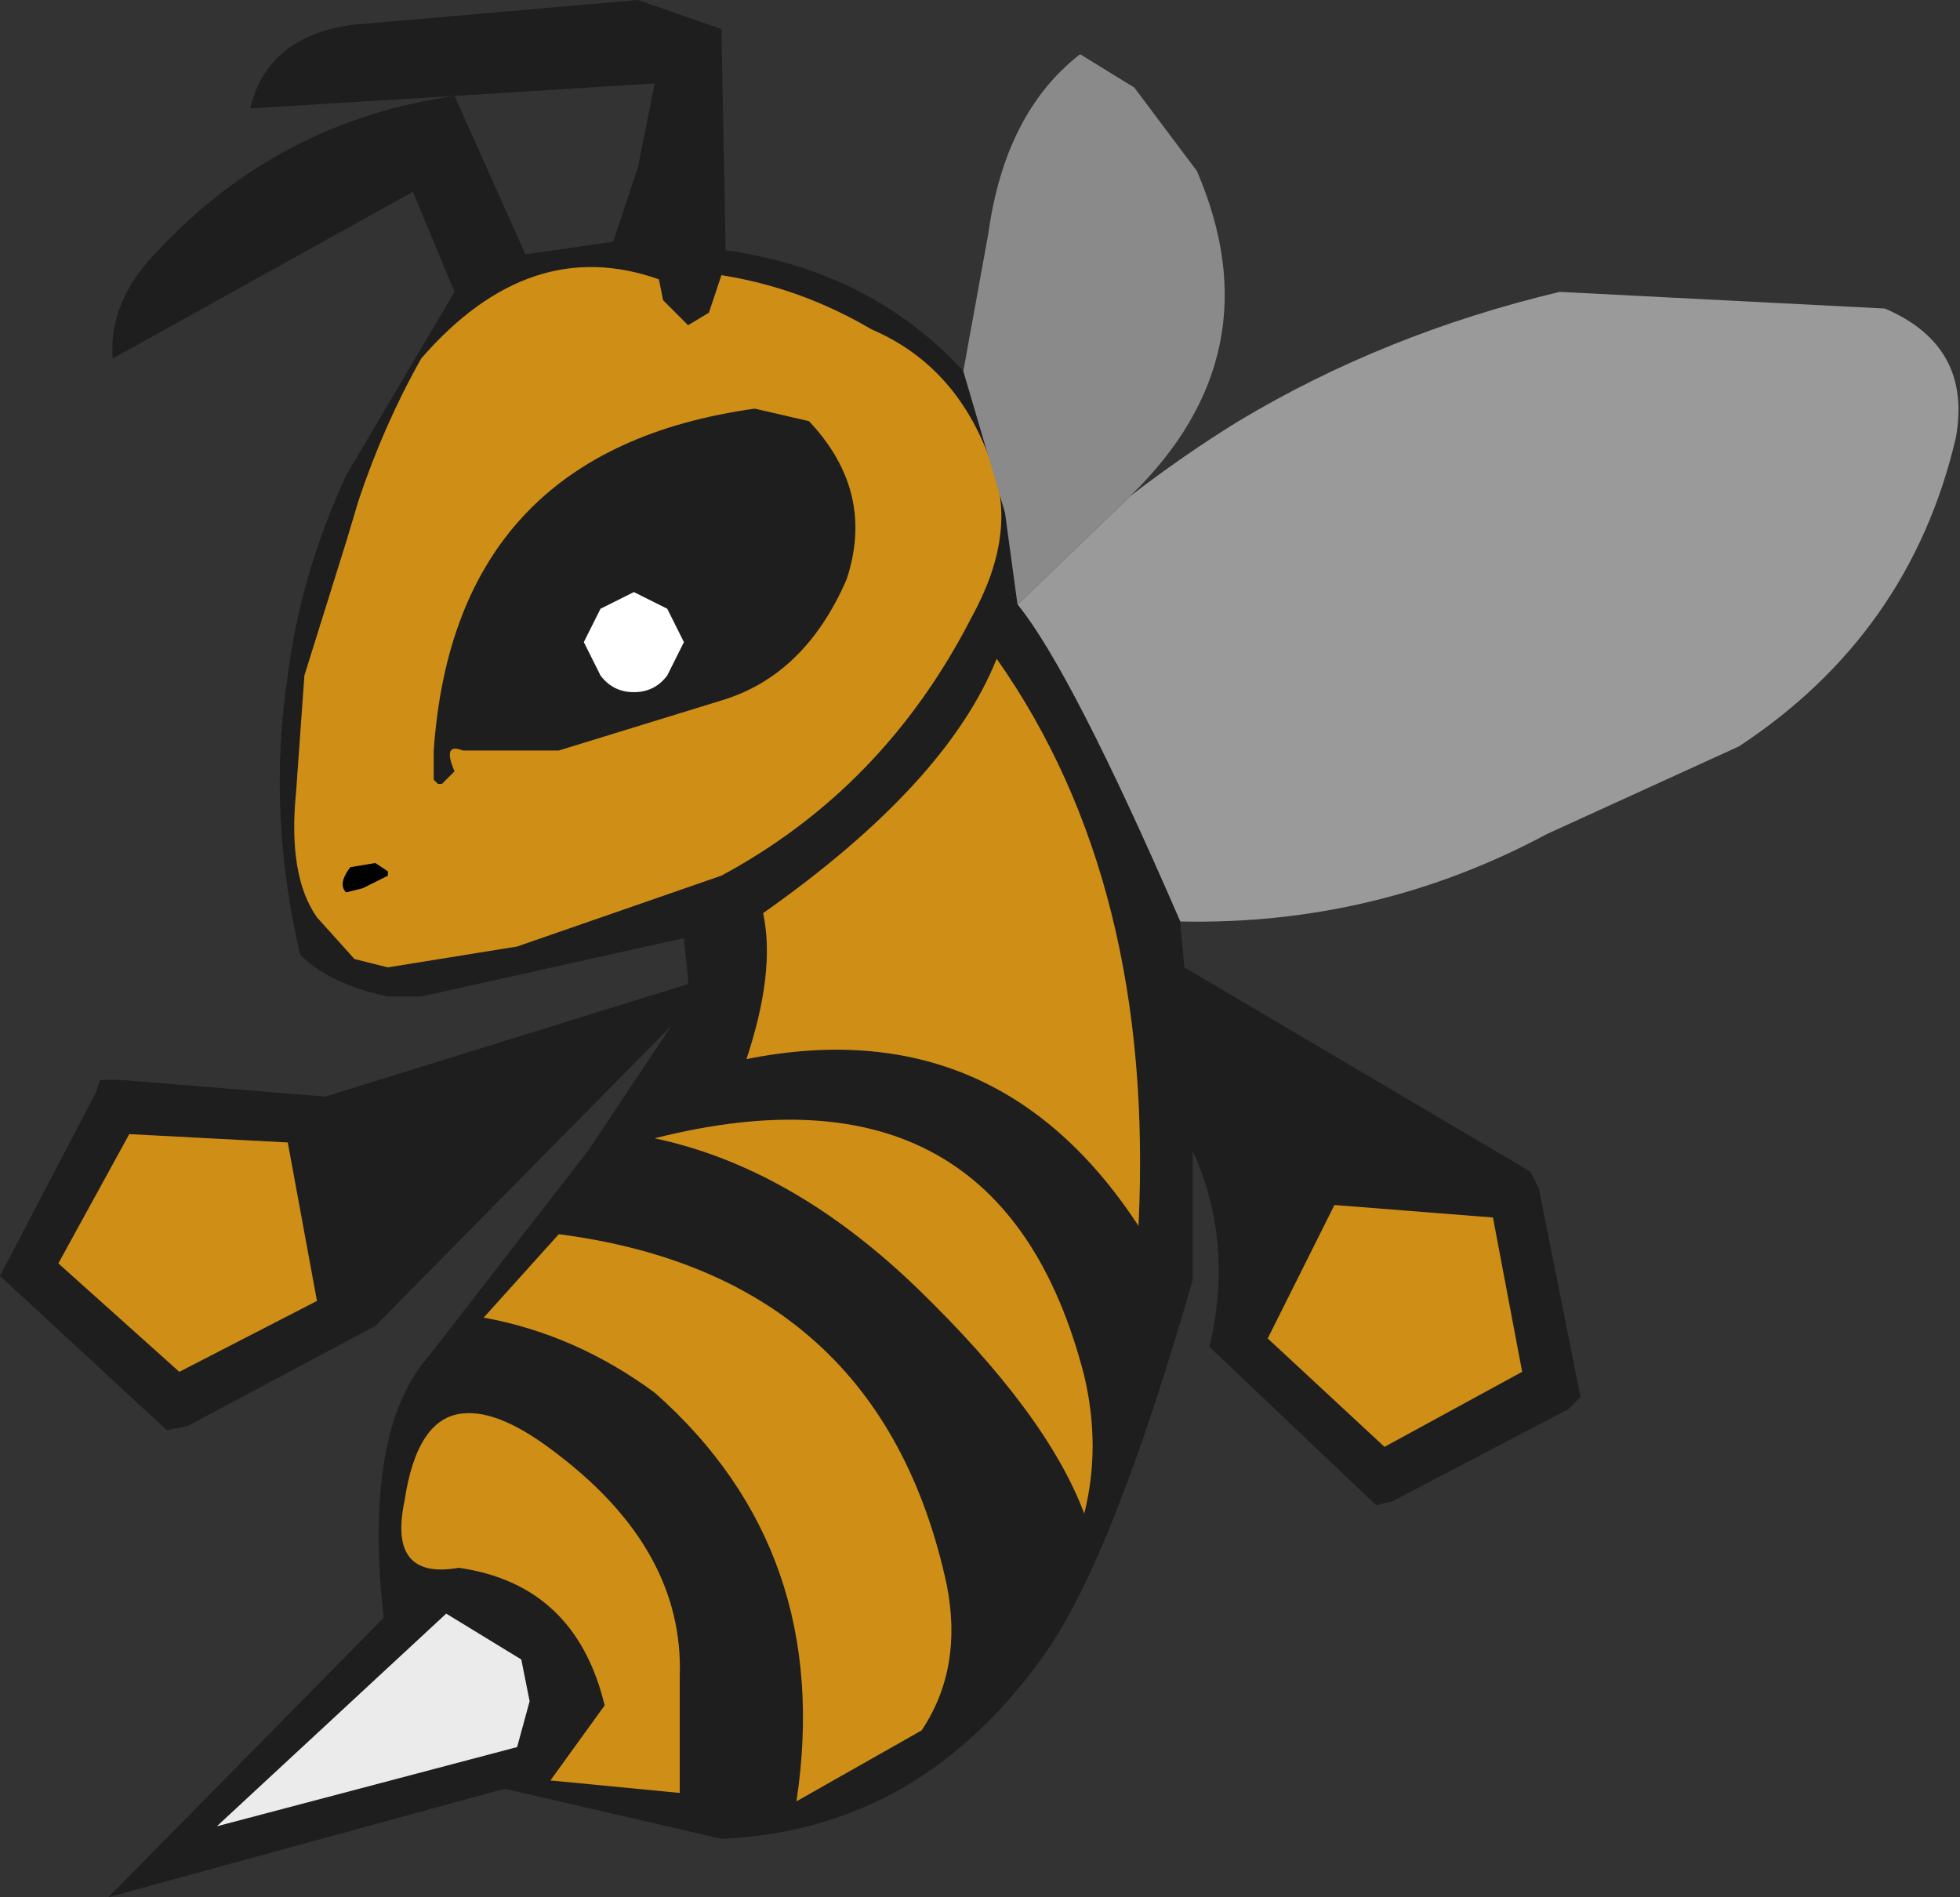 <?xml version="1.0" encoding="UTF-8" standalone="no"?>
<svg xmlns:ffdec="https://www.free-decompiler.com/flash" xmlns:xlink="http://www.w3.org/1999/xlink" ffdec:objectType="shape" height="22.75px" width="23.5px" xmlns="http://www.w3.org/2000/svg">
  <rect width="100%" height="100%" fill="#333333" stroke="none"/>
  <g transform="matrix(1.0, 0.0, 0.0, 1.0, -5.05, -4.5)">
    <path d="M18.6 10.45 Q19.25 9.95 19.9 9.55 21.65 8.5 23.75 8.0 L27.65 8.2 Q28.7 8.65 28.5 9.75 27.95 12.1 25.9 13.45 L23.6 14.5 Q21.55 15.6 19.2 15.55 17.9 12.55 17.25 11.75 L18.6 10.45" fill="#9a9a9a" fill-rule="evenodd" stroke="none"/>
    <path d="M19.2 15.55 L19.25 16.1 23.4 18.55 23.5 18.75 24.0 21.25 23.85 21.4 21.75 22.5 21.55 22.55 19.55 20.65 Q19.85 19.4 19.35 18.3 L19.35 19.85 Q18.4 23.15 17.6 24.3 16.1 26.45 13.7 26.55 L11.1 25.95 6.35 27.25 9.65 23.9 Q9.4 21.65 10.2 20.75 L12.1 18.3 13.1 16.8 9.55 20.4 7.3 21.6 7.05 21.65 5.05 19.8 6.2 17.6 6.25 17.45 6.5 17.45 8.95 17.65 13.3 16.3 13.3 16.25 13.25 15.75 10.1 16.45 9.7 16.45 Q9.0 16.3 8.65 15.95 8.25 14.25 8.5 12.6 8.65 11.4 9.2 10.2 L10.5 8.0 10.0 6.8 6.4 8.8 Q6.35 8.1 6.95 7.5 8.4 5.95 10.5 5.65 L8.05 5.8 Q8.25 4.95 9.25 4.8 L12.7 4.5 13.7 4.85 13.75 7.5 Q15.5 7.75 16.6 8.95 L17.1 10.65 17.25 11.75 Q17.9 12.55 19.2 15.55 M23.3 20.95 L22.95 19.1 21.05 18.95 20.25 20.55 21.65 21.85 23.3 20.95 M10.5 5.65 L11.35 7.55 12.4 7.4 12.7 6.5 12.9 5.5 10.5 5.65 M13.05 8.15 L13.0 8.1 12.95 7.85 Q11.4 7.3 10.1 8.8 9.65 9.6 9.35 10.5 L9.2 11.0 8.7 12.6 8.6 14.0 Q8.5 15.0 8.85 15.5 L9.3 16.0 9.7 16.1 11.25 15.85 13.7 15.0 Q15.65 13.95 16.7 11.9 17.25 10.9 16.95 10.1 16.55 8.9 15.5 8.45 14.65 7.95 13.7 7.8 L13.55 8.25 13.3 8.4 13.05 8.15 M12.05 12.2 L12.25 12.6 Q12.4 12.8 12.65 12.8 12.9 12.8 13.05 12.6 L13.25 12.2 13.05 11.8 12.65 11.6 12.25 11.8 12.05 12.2 M14.75 9.55 Q15.55 10.4 15.2 11.45 14.7 12.6 13.7 12.9 L11.75 13.5 10.6 13.5 Q10.35 13.4 10.5 13.75 L10.35 13.9 10.3 13.9 10.25 13.85 10.25 13.5 Q10.5 9.9 14.1 9.4 L14.75 9.55 M14.2 15.45 Q14.35 16.15 14.0 17.2 17.0 16.6 18.7 19.2 18.9 15.1 17.0 12.4 16.4 13.9 14.2 15.45 M8.5 18.2 L6.6 18.1 5.75 19.65 7.2 20.95 8.85 20.1 8.5 18.2 M10.4 23.85 L7.65 26.4 11.25 25.45 11.4 24.9 11.3 24.4 10.4 23.85 M11.75 21.95 Q11.05 21.4 10.6 21.45 10.05 21.5 9.9 22.5 9.7 23.45 10.55 23.3 11.95 23.5 12.3 24.95 L11.65 25.85 13.2 26.0 13.2 24.6 Q13.25 23.1 11.75 21.95 M18.05 22.65 Q18.25 21.85 18.05 21.0 17.05 17.1 12.9 18.15 14.55 18.5 16.05 19.95 17.6 21.45 18.05 22.65 M11.75 19.3 L10.85 20.3 Q11.95 20.5 12.9 21.2 15.05 23.1 14.6 26.1 L16.1 25.25 Q16.6 24.5 16.4 23.5 15.6 19.8 11.75 19.3" fill="#1e1e1e" fill-rule="evenodd" stroke="none"/>
    <path d="M23.3 20.95 L21.65 21.85 20.25 20.55 21.05 18.95 22.95 19.1 23.3 20.95 M13.05 8.15 L13.3 8.4 13.55 8.25 13.7 7.8 Q14.65 7.95 15.5 8.45 16.55 8.9 16.95 10.1 17.25 10.9 16.7 11.9 15.65 13.95 13.7 15.0 L11.25 15.85 9.7 16.1 9.3 16.0 8.85 15.5 Q8.5 15.0 8.6 14.0 L8.7 12.6 9.2 11.0 9.35 10.5 Q9.65 9.6 10.1 8.8 11.4 7.3 12.95 7.85 L13.0 8.1 13.05 8.15 M14.75 9.55 L14.1 9.4 Q10.5 9.9 10.25 13.5 L10.25 13.85 10.3 13.9 10.35 13.9 10.5 13.75 Q10.35 13.4 10.6 13.5 L11.75 13.5 13.7 12.9 Q14.7 12.6 15.2 11.45 15.55 10.4 14.75 9.55 M9.4 15.15 L9.7 15.0 9.7 14.95 9.55 14.85 9.25 14.9 Q9.1 15.1 9.2 15.2 L9.4 15.15 M8.5 18.2 L8.85 20.1 7.2 20.95 5.75 19.65 6.6 18.1 8.5 18.2 M14.2 15.45 Q16.4 13.9 17.0 12.4 18.9 15.1 18.7 19.2 17.0 16.6 14.0 17.2 14.35 16.15 14.2 15.45 M11.75 21.95 Q13.25 23.1 13.2 24.6 L13.2 26.0 11.65 25.85 12.3 24.95 Q11.95 23.5 10.55 23.3 9.7 23.45 9.9 22.5 10.05 21.5 10.6 21.45 11.05 21.4 11.75 21.95 M11.75 19.3 Q15.6 19.8 16.4 23.5 16.6 24.5 16.1 25.25 L14.6 26.1 Q15.05 23.1 12.9 21.2 11.95 20.5 10.85 20.3 L11.75 19.3 M18.05 22.65 Q17.6 21.45 16.05 19.95 14.55 18.5 12.9 18.15 17.05 17.1 18.05 21.0 18.25 21.85 18.05 22.65" fill="#cf8e15" fill-rule="evenodd" stroke="none"/>
    <path d="M16.6 8.95 L16.9 7.3 Q17.1 5.85 18.0 5.15 L18.65 5.55 19.4 6.55 Q20.35 8.75 18.6 10.45 L17.25 11.75 17.1 10.65 16.6 8.95" fill="#8a8a8a" fill-rule="evenodd" stroke="none"/>
    <path d="M12.05 12.2 L12.25 11.8 12.65 11.6 13.05 11.8 13.25 12.2 13.05 12.6 Q12.9 12.8 12.65 12.8 12.4 12.8 12.25 12.6 L12.05 12.2" fill="#ffffff" fill-rule="evenodd" stroke="none"/>
    <path d="M9.4 15.15 L9.2 15.2 Q9.1 15.1 9.25 14.9 L9.55 14.85 9.7 14.95 9.7 15.0 9.4 15.15" fill="#000000" fill-rule="evenodd" stroke="none"/>
    <path d="M10.4 23.85 L11.3 24.4 11.4 24.9 11.25 25.45 7.65 26.4 10.4 23.85" fill="#ebebeb" fill-rule="evenodd" stroke="none"/>
  </g>
</svg>
